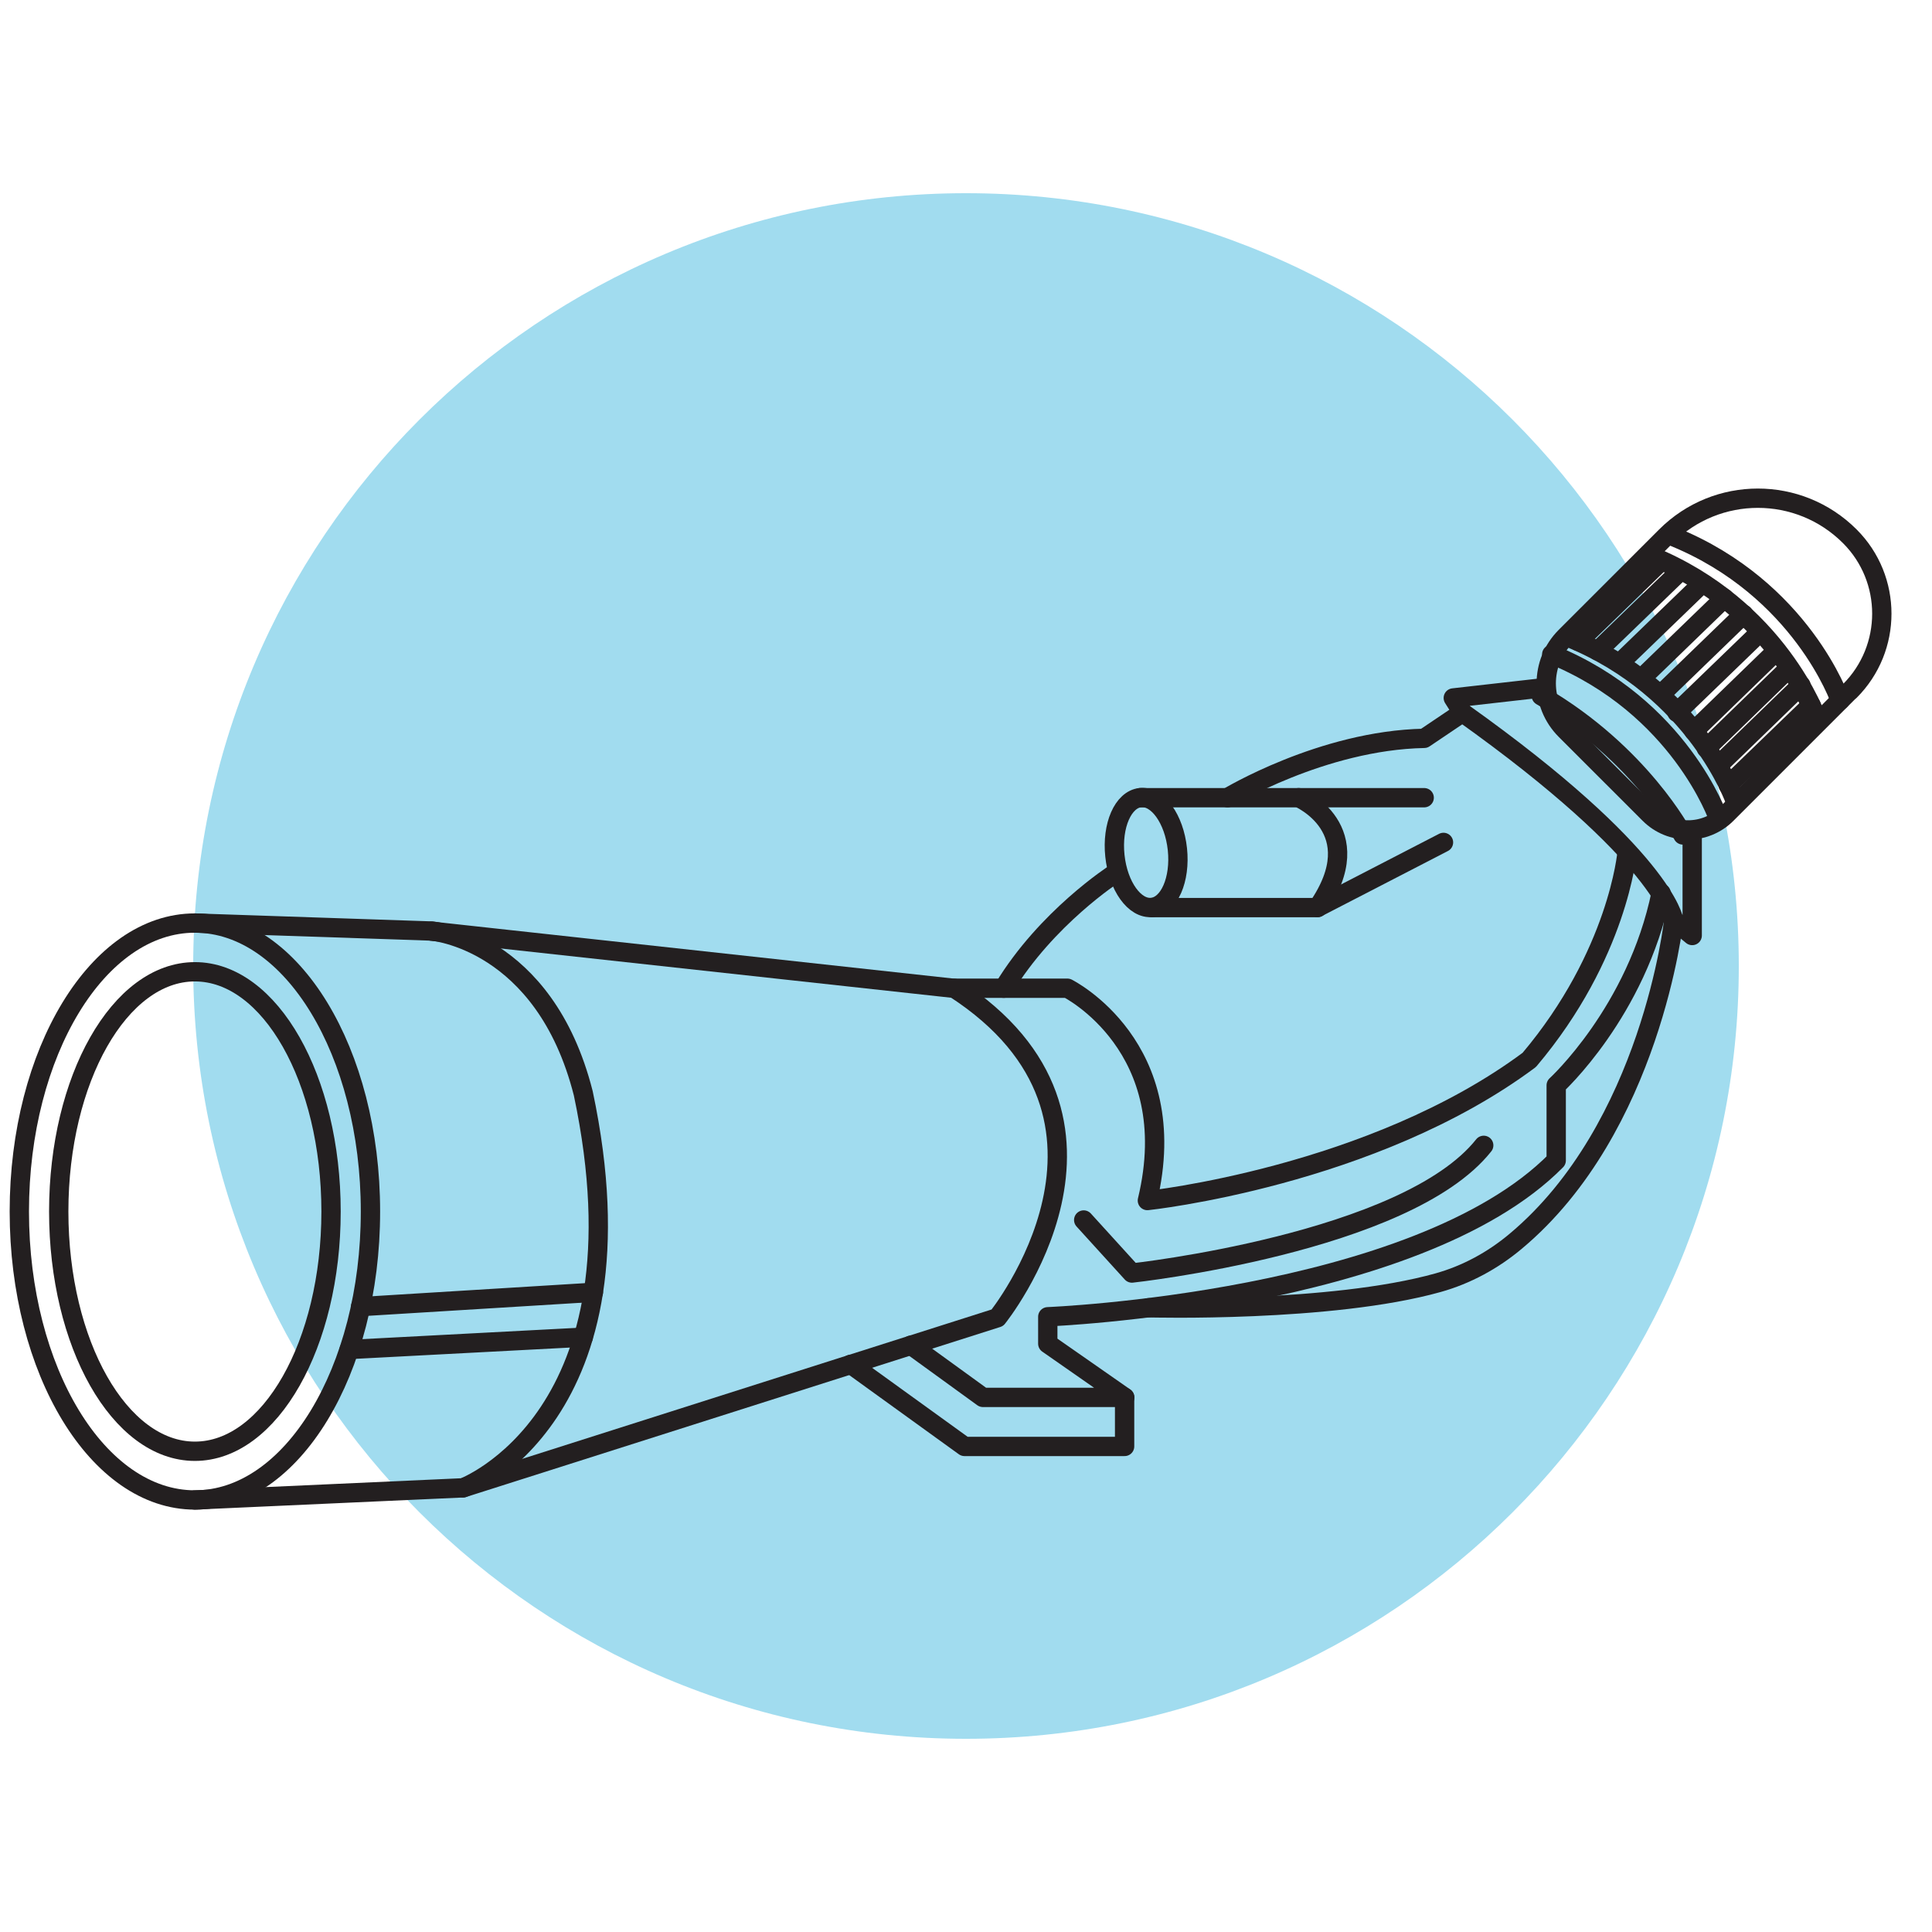 <svg width="100" height="100" viewBox="0 0 100 100" fill="none" xmlns="http://www.w3.org/2000/svg">
<path d="M50 90C72.091 90 90 72.091 90 50C90 27.909 72.091 10 50 10C27.909 10 10 27.909 10 50C10 72.091 27.909 90 50 90Z" fill="#A1DCEF"/>
<path d="M10.087 77.638C15.106 77.638 19.175 70.954 19.175 62.708C19.175 54.462 15.106 47.777 10.087 47.777C5.069 47.777 1 54.462 1 62.708C1 70.954 5.069 77.638 10.087 77.638Z" stroke="#231F20" stroke-linecap="round" stroke-linejoin="round"/>
<path d="M10.087 75.117C13.98 75.117 17.135 69.561 17.135 62.708C17.135 55.855 13.98 50.299 10.087 50.299C6.195 50.299 3.04 55.855 3.04 62.708C3.04 69.561 6.195 75.117 10.087 75.117Z" stroke="#231F20" stroke-linecap="round" stroke-linejoin="round"/>
<path d="M10.087 77.638L23.968 77.01C23.968 77.01 33.744 73.353 30.19 56.589C28.176 48.646 22.341 48.19 22.341 48.19L10.087 47.777" stroke="#231F20" stroke-linecap="round" stroke-linejoin="round"/>
<path d="M18.667 67.63L30.715 66.89" stroke="#231F20" stroke-linecap="round" stroke-linejoin="round"/>
<path d="M18.073 69.85L30.19 69.213" stroke="#231F20" stroke-linecap="round" stroke-linejoin="round"/>
<path d="M23.968 77.01L51.626 68.207C51.626 68.207 59.905 57.949 49.406 51.159L22.342 48.199" stroke="#231F20" stroke-linecap="round" stroke-linejoin="round"/>
<path d="M47.151 69.627L50.877 72.329H58.218L54.233 69.549V68.155C54.233 68.155 73.312 67.398 80.549 60.066V56.176C80.549 56.176 84.714 52.373 85.979 46.228" stroke="#231F20" stroke-linecap="round" stroke-linejoin="round"/>
<path d="M44.036 70.616L49.922 74.867H58.209V72.329" stroke="#231F20" stroke-linecap="round" stroke-linejoin="round"/>
<path d="M84.215 44.129C84.215 44.129 83.759 49.412 79.155 54.86C71.031 60.909 59.388 62.14 59.388 62.14C61.307 54.171 55.249 51.151 55.249 51.151H49.406" stroke="#231F20" stroke-linecap="round" stroke-linejoin="round"/>
<path d="M59.457 67.69C59.457 67.69 68.88 67.949 74.439 66.391C75.911 65.978 77.27 65.238 78.441 64.257C85.471 58.388 86.633 47.631 86.633 47.631C86.633 47.631 86.143 44.318 75.696 36.883L73.716 38.217C68.424 38.32 63.536 41.289 63.536 41.289" stroke="#231F20" stroke-linecap="round" stroke-linejoin="round"/>
<path d="M57.684 45.23C57.684 45.23 54.165 47.493 51.953 51.15" stroke="#231F20" stroke-linecap="round" stroke-linejoin="round"/>
<path d="M59.624 46.968C60.517 46.874 61.107 45.525 60.942 43.956C60.776 42.387 59.918 41.191 59.025 41.285C58.131 41.38 57.541 42.728 57.707 44.297C57.872 45.867 58.73 47.062 59.624 46.968Z" stroke="#231F20" stroke-linecap="round" stroke-linejoin="round"/>
<path d="M59.027 41.289H67.219C67.219 41.289 71.005 42.906 68.2 46.977H59.62" stroke="#231F20" stroke-linecap="round" stroke-linejoin="round"/>
<path d="M74.715 43.603L68.2 46.968" stroke="#231F20" stroke-linecap="round" stroke-linejoin="round"/>
<path d="M73.716 41.289H67.219" stroke="#231F20" stroke-linecap="round" stroke-linejoin="round"/>
<path d="M95.734 35.766L89.369 42.131C88.268 43.233 86.479 43.233 85.377 42.131L81.032 37.787C79.7 36.454 79.7 34.288 81.032 32.955L86.229 27.759C88.858 25.13 93.117 25.13 95.746 27.759C97.955 29.967 97.955 33.557 95.746 35.766L95.734 35.766Z" stroke="#231F20" stroke-linecap="round" stroke-linejoin="round"/>
<path d="M87.588 43.216V48.422L86.633 47.631" stroke="#231F20" stroke-linecap="round" stroke-linejoin="round"/>
<path d="M79.706 35.618L75.222 36.126L75.695 36.874" stroke="#231F20" stroke-linecap="round" stroke-linejoin="round"/>
<path d="M95.247 36.246C95.247 36.246 93.251 30.48 86.624 27.778" stroke="#231F20" stroke-linecap="round" stroke-linejoin="round"/>
<path d="M94.051 37.227C94.051 37.227 92.055 31.461 85.428 28.759" stroke="#231F20" stroke-linecap="round" stroke-linejoin="round"/>
<path d="M89.817 41.461C89.817 41.461 87.821 35.695 81.194 32.993" stroke="#231F20" stroke-linecap="round" stroke-linejoin="round"/>
<path d="M88.939 42.339C88.939 42.339 86.943 36.573 80.317 33.871" stroke="#231F20" stroke-linecap="round" stroke-linejoin="round"/>
<path d="M87.106 43.217C87.106 43.217 84.912 39.017 79.775 36.014" stroke="#231F20" stroke-linecap="round" stroke-linejoin="round"/>
<path d="M93.741 36.504L89.456 40.643" stroke="#231F20" stroke-linecap="round" stroke-linejoin="round"/>
<path d="M93.216 35.472L88.939 39.619" stroke="#231F20" stroke-linecap="round" stroke-linejoin="round"/>
<path d="M92.597 34.585L88.32 38.733" stroke="#231F20" stroke-linecap="round" stroke-linejoin="round"/>
<path d="M91.951 33.69L87.674 37.838" stroke="#231F20" stroke-linecap="round" stroke-linejoin="round"/>
<path d="M91.082 32.735L86.797 36.874" stroke="#231F20" stroke-linecap="round" stroke-linejoin="round"/>
<path d="M90.248 31.797L85.971 35.936" stroke="#231F20" stroke-linecap="round" stroke-linejoin="round"/>
<path d="M89.249 30.962L84.972 35.102" stroke="#231F20" stroke-linecap="round" stroke-linejoin="round"/>
<path d="M88.113 30.187L83.828 34.327" stroke="#231F20" stroke-linecap="round" stroke-linejoin="round"/>
<path d="M86.977 29.55L82.692 33.69" stroke="#231F20" stroke-linecap="round" stroke-linejoin="round"/>
<path d="M85.971 29.052L81.694 33.2" stroke="#231F20" stroke-linecap="round" stroke-linejoin="round"/>
<path d="M56.092 63.147L58.588 65.892C58.588 65.892 72.778 64.352 76.797 59.283" stroke="#231F20" stroke-linecap="round" stroke-linejoin="round"/>
</svg>
